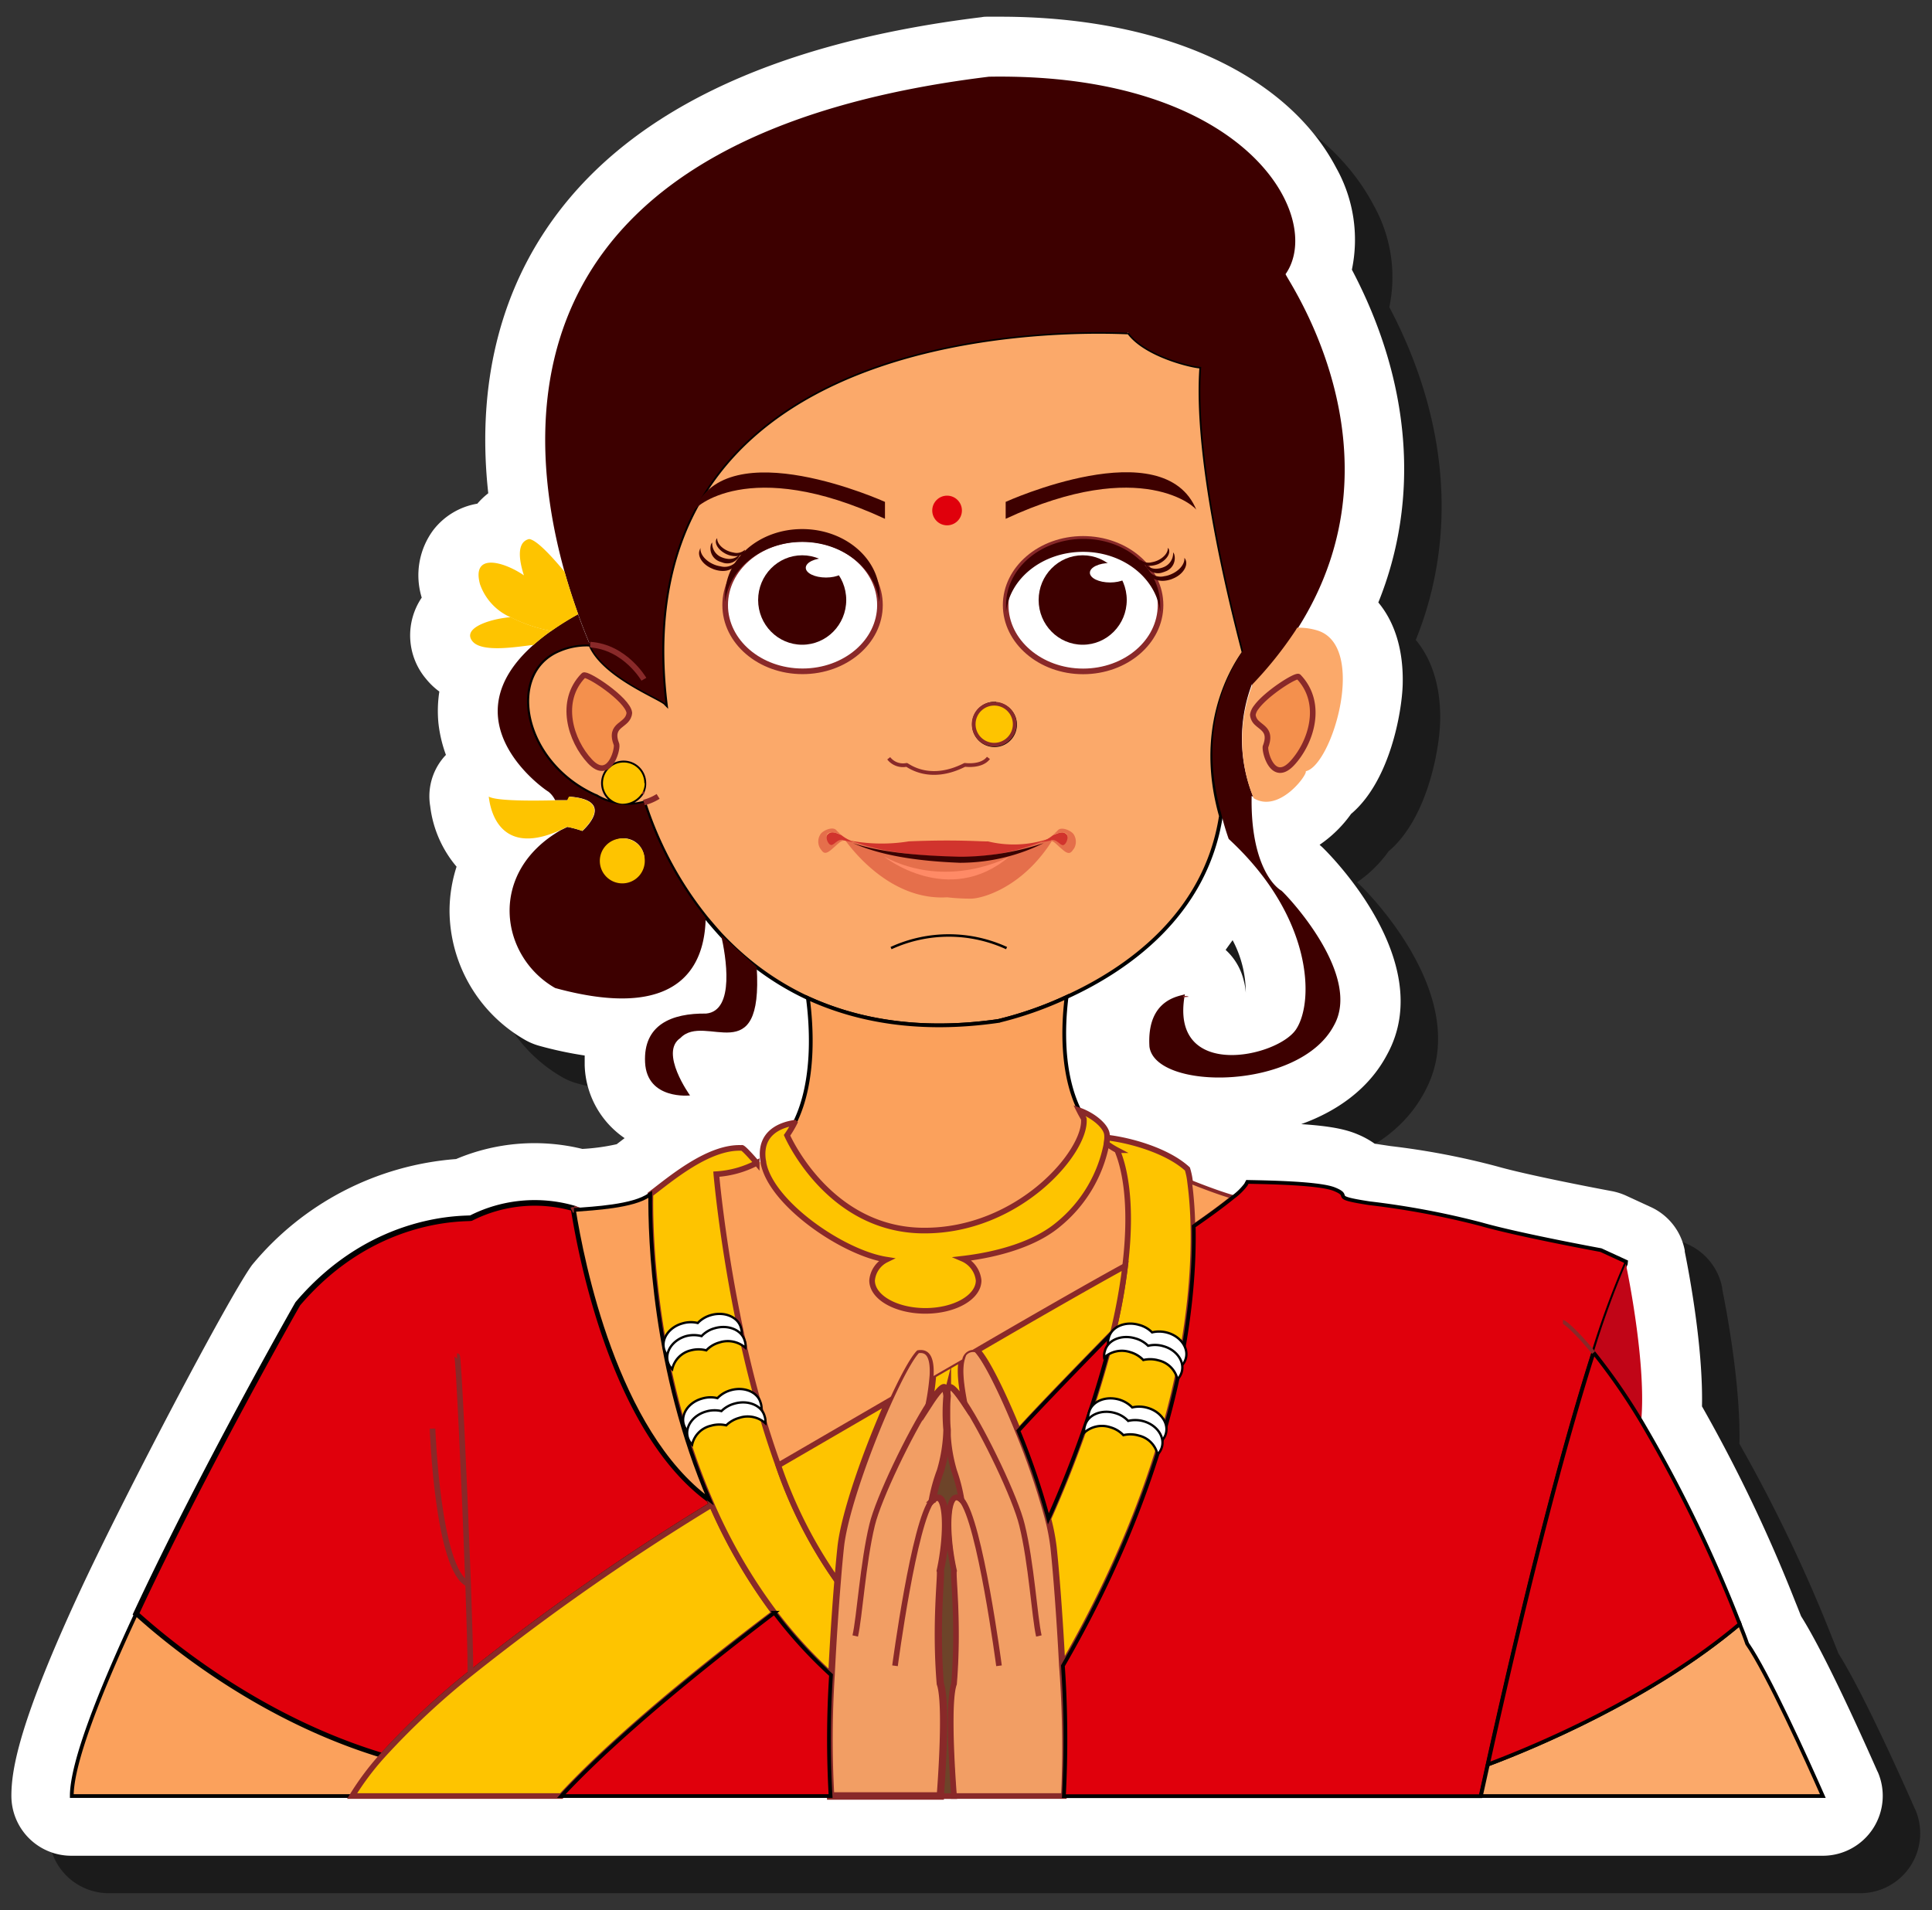 <svg id="Layer_1" data-name="Layer 1" xmlns="http://www.w3.org/2000/svg" width="257.87" height="255" viewBox="0 0 257.87 255">
  <rect x="0" y="0" width="257.87" height="255" fill="#333333" stroke="none"/>
  <defs>
    <style>
      .cls-1 {
        fill: #050505;
        opacity: 0.5;
      }

      .cls-2, .cls-29, .cls-7 {
        fill: #fff;
      }

      .cls-11, .cls-3 {
        fill: #fba96a;
      }

      .cls-17, .cls-18, .cls-20, .cls-24, .cls-29, .cls-3 {
        stroke: #000;
      }

      .cls-12, .cls-13, .cls-14, .cls-15, .cls-17, .cls-18, .cls-19, .cls-20, .cls-22, .cls-24, .cls-29, .cls-3, .cls-4, .cls-5, .cls-7, .cls-8 {
        stroke-miterlimit: 10;
      }

      .cls-13, .cls-14, .cls-17, .cls-19, .cls-20, .cls-3 {
        stroke-width: 0.5px;
      }

      .cls-4, .cls-5 {
        fill: #f29e64;
      }

      .cls-12, .cls-13, .cls-14, .cls-15, .cls-19, .cls-22, .cls-4, .cls-5, .cls-7, .cls-8 {
        stroke: #892929;
      }

      .cls-12, .cls-15, .cls-18, .cls-22, .cls-4, .cls-7, .cls-8 {
        stroke-width: 0.75px;
      }

      .cls-6 {
        fill: #3d0000;
      }

      .cls-10, .cls-13, .cls-24, .cls-8 {
        fill: none;
      }

      .cls-14, .cls-15, .cls-9 {
        fill: #fec400;
      }

      .cls-12 {
        fill: #f4904d;
      }

      .cls-16, .cls-17, .cls-19 {
        fill: #fba15c;
      }

      .cls-18, .cls-20, .cls-23 {
        fill: #e0000c;
      }

      .cls-21 {
        fill: #c10517;
      }

      .cls-22 {
        fill: #6d4429;
      }

      .cls-24 {
        stroke-width: 0.33px;
      }

      .cls-25 {
        fill: #d1342d;
      }

      .cls-26 {
        fill: #e56f4b;
      }

      .cls-27 {
        fill: #3b0202;
      }

      .cls-28 {
        fill: #ff8a66;
      }

      .cls-29 {
        stroke-width: 0.31px;
      }
    </style>
  </defs>
  <g>
    <path class="cls-1" d="M255.61,241.53c-3.16-7.15-7.41-16.32-10.22-20.78-.26-.66-.51-1.3-.77-1.93a203.76,203.76,0,0,0-12.45-26.07c.16-7.79-1.67-17.55-2.3-20.66l0-.16a8,8,0,0,0-4.53-5.79L222,164.6a8.45,8.45,0,0,0-1.89-.59c-2.94-.55-11.4-2.19-15.26-3.29A100.43,100.43,0,0,0,190.6,158l-2.12-.32a11.58,11.58,0,0,0-2.23-1.23c-1.67-.72-3.81-1.13-7.57-1.38,4.7-1.69,9-4.64,11.45-9.27,7-12.7-8.48-27.55-8.64-27.7l-.36-.32a16.66,16.66,0,0,0,4.2-4.12c5.22-4.41,6.78-13.64,6.89-17.23.13-4.51-1-8.3-3.25-11C194.55,71.62,193.35,56,185.44,41a19.6,19.6,0,0,0-2.09-13.59C176.72,14.79,160,7.23,138.52,7.23h-1.65c-.28,0-.56,0-.83.06-28.36,3.46-47.95,13-58.23,28.45-6.53,9.8-9.11,21.77-7.64,35.11a10.1,10.1,0,0,0-1.46,1.39,9.39,9.39,0,0,0-5.89,3.54,10.14,10.14,0,0,0-1.53,9,9,9,0,0,0,.61,10.89,9.38,9.38,0,0,0,1.74,1.65,17,17,0,0,0-.12,4.23,18.11,18.11,0,0,0,1,4.23,6.1,6.1,0,0,0-.41.46,8,8,0,0,0-1.69,6.38,15.29,15.29,0,0,0,3.52,8.08A19.37,19.37,0,0,0,65,126.6a20,20,0,0,0,10.11,17.24,8.32,8.32,0,0,0,1.85.77,51.34,51.34,0,0,0,6.08,1.3c0,.43,0,.87,0,1.33a12.21,12.21,0,0,0,5.33,9.7l-1.06.81a27.56,27.56,0,0,1-4.58.63,26.88,26.88,0,0,0-16.85,1.35,39.13,39.13,0,0,0-27.25,14.16l0,0c-3.18,4.39-16.93,30.61-22.79,43.17-8.26,17.75-9.32,24.12-9.32,27.68a8,8,0,0,0,8,8H248.3a8,8,0,0,0,7.31-11.24Zm-86.08-111a15,15,0,0,1,1.75,7h0a8.38,8.38,0,0,0-.3-1.72,8,8,0,0,0-2.39-4C168.91,131.35,169.22,130.93,169.53,130.5Z"/>
    <path class="cls-2" d="M250.61,236.53c-3.16-7.15-7.41-16.32-10.22-20.78-.26-.66-.51-1.3-.77-1.93a203.76,203.76,0,0,0-12.45-26.07c.16-7.79-1.67-17.55-2.3-20.66l0-.16a8,8,0,0,0-4.53-5.79L217,159.6a8.45,8.45,0,0,0-1.89-.59c-2.94-.55-11.4-2.19-15.26-3.29A100.43,100.43,0,0,0,185.6,153l-2.12-.32a11.58,11.58,0,0,0-2.23-1.23c-1.67-.72-3.81-1.13-7.57-1.38,4.7-1.69,9-4.64,11.45-9.27,7-12.7-8.48-27.55-8.64-27.7l-.36-.32a16.66,16.66,0,0,0,4.2-4.12c5.22-4.41,6.78-13.64,6.89-17.23.13-4.51-1-8.3-3.25-11C189.55,66.62,188.35,51,180.44,36a19.6,19.6,0,0,0-2.09-13.59C171.72,9.79,155,2.23,133.52,2.23h-1.65c-.28,0-.56,0-.83.06-28.36,3.46-47.95,13-58.23,28.45-6.53,9.8-9.11,21.77-7.64,35.11a10.1,10.1,0,0,0-1.46,1.39,9.39,9.39,0,0,0-5.89,3.54,10.14,10.14,0,0,0-1.53,9,9,9,0,0,0,.61,10.89,9.38,9.38,0,0,0,1.74,1.65,17,17,0,0,0-.12,4.23,18.11,18.11,0,0,0,1,4.23,6.1,6.1,0,0,0-.41.46,8,8,0,0,0-1.69,6.38,15.29,15.29,0,0,0,3.52,8.08A19.37,19.37,0,0,0,60,121.6a20,20,0,0,0,10.11,17.24,8.32,8.32,0,0,0,1.85.77,51.34,51.34,0,0,0,6.08,1.3c0,.43,0,.87,0,1.33a12.21,12.21,0,0,0,5.33,9.7l-1.06.81a27.56,27.56,0,0,1-4.58.63,26.88,26.88,0,0,0-16.85,1.35,39.13,39.13,0,0,0-27.25,14.16l0,0c-3.18,4.39-16.93,30.61-22.79,43.17-8.26,17.75-9.32,24.12-9.32,27.68a8,8,0,0,0,8,8H243.3a8,8,0,0,0,7.31-11.24Zm-86.08-111a15,15,0,0,1,1.75,7h0a8.38,8.38,0,0,0-.3-1.72,8,8,0,0,0-2.39-4C163.91,126.35,164.22,125.93,164.53,125.5Z"/>
    <g>
      <path class="cls-3" d="M166,87.12c-2.17-8.31-6.53-26.51-5.65-38.21,0,.25-7.24-1.17-9.69-4.53.13.13-68.27-5-61.81,49.56a.19.19,0,0,0-.06-.07c-.89-.81-8.28-3.67-10-7.81a9.27,9.27,0,0,0-4.13.73c-7.31,3-5,15.19,5,19.53a8.19,8.19,0,0,0,6.33.82,48,48,0,0,0,8.25,15.36c.64.77,1.31,1.55,2,2.31h0a40.37,40.37,0,0,0,4.75,4.3,37.3,37.3,0,0,0,6.84,4.13c6.54,3,14.86,4.57,25.41,3.06a48.7,48.7,0,0,0,9.12-3.2c8-3.65,18.55-10.91,20.6-24.17C159.74,97.58,164.08,89.81,166,87.12ZM85.6,106A3.08,3.08,0,0,1,83,107.3a2.76,2.76,0,1,1,3-2.75A2.5,2.5,0,0,1,85.6,106Zm47.1-12A2.74,2.74,0,1,1,130,96.68,2.73,2.73,0,0,1,132.7,93.94ZM96.79,80.78c0-4.88,4.62-8.84,10.33-8.84s10.33,4,10.33,8.84-4.62,8.85-10.33,8.85S96.79,85.67,96.79,80.78Zm47.77,8.85c-5.71,0-10.33-4-10.33-8.85s4.62-8.84,10.33-8.84,10.34,4,10.34,8.84S150.27,89.63,144.56,89.63Z"/>
      <path class="cls-4" d="M142,239.77H127.27s-1-12.27,0-15c.67-8.16-.19-14.61,0-15.08-1.14-5.22-1-11.3,1-9.48,0,0,0,0,0,0a22.35,22.35,0,0,0-1.07-3.84,20.83,20.83,0,0,1-.86-5.47v0a29.36,29.36,0,0,0,0-4.51h0a5.69,5.69,0,0,1,.16-1c.19-.71,1,.18,2.16,1.91-.29-1.65-.8-4.32-.32-5.9a1.56,1.56,0,0,1,2-1.21.08.08,0,0,1,0,0c1.2,1.19,3.42,5.67,5.5,10.79a96.67,96.67,0,0,1,4,11.75,28,28,0,0,1,.73,3.78c.34,3.1.83,9.36,1.16,15.82A142.56,142.56,0,0,1,142,239.77Z"/>
      <path class="cls-5" d="M126.41,186.38a26,26,0,0,0,0,4.51v0a21.14,21.14,0,0,1-.87,5.47,22.35,22.35,0,0,0-1.07,3.84l0,0c2-1.82,2.19,4.26,1.05,9.48.19.47-.67,6.92,0,15.08,1,2.75,0,15,0,15H110.86a134,134,0,0,1,.06-16.16c.22-4.53.53-9.06.82-12.57.14-1.82.29-3.37.41-4.5.48-4.54,3.58-13.21,6.38-19.43,1.55-3.42,3-6.1,3.87-6.93,1.91-.35,2.28,1.41,2.18,3.42a31.47,31.47,0,0,1-.5,3.69c1.12-1.73,2-2.62,2.15-1.91a6.58,6.58,0,0,1,.18,1Z"/>
      <path class="cls-6" d="M173.14,84l-.24.39a50.81,50.81,0,0,1-5.73,7.17c0-.06-.48-1.71-1.19-4.4-2.17-8.31-6.53-26.51-5.65-38.21,0,.25-7.24-1.17-9.69-4.53.13.13-68.27-5-61.81,49.56a.19.19,0,0,0-.06-.07c-.89-.81-8.28-3.67-10-7.81-.52-1.23-1.06-2.59-1.59-4.07-.62-1.74-1.25-3.64-1.82-5.67h0C69.24,54.47,69.05,17.93,132,10.24,166.34,9.66,176.87,29,171.6,36.58,171.08,36.4,188.49,60,173.14,84Z"/>
      <ellipse class="cls-7" cx="107.12" cy="80.78" rx="10.33" ry="8.84"/>
      <ellipse class="cls-6" cx="107.07" cy="80.1" rx="5.88" ry="5.97"/>
      <path class="cls-7" d="M154.9,80.78c0,4.89-4.63,8.85-10.34,8.85s-10.33-4-10.33-8.85,4.62-8.84,10.33-8.84S154.9,75.9,154.9,80.78Z"/>
      <ellipse class="cls-6" cx="144.51" cy="80.1" rx="5.88" ry="5.97"/>
      <path class="cls-8" d="M87.84,106.32a6.85,6.85,0,0,1-1.9.82"/>
      <path class="cls-8" d="M85.94,90.68s-2.49-4.31-7.17-4.62"/>
      <path class="cls-8" d="M85.6,106c0-.18-.07-.28-.07-.28"/>
      <path class="cls-6" d="M85.94,107.14a8.19,8.19,0,0,1-6.33-.82c-10-4.34-12.28-16.54-5-19.53a9.27,9.27,0,0,1,4.13-.73c-.52-1.23-1.06-2.59-1.59-4.07a37.54,37.54,0,0,0-3.59,2.24h0a25.58,25.58,0,0,0-2.36,1.86h0c-11.35,10.07,1,19,2,19.6a3.25,3.25,0,0,1,.9,1.14c1,0,1.62,0,1.67,0l.24-.48c6.41.48,1.72,4.58,1.72,4.58a14.19,14.19,0,0,0-2-.54l-.86.42c-9.87,5.68-8.13,16.89-.77,21.09,18.27,5,20-4.75,20.09-9.39A48,48,0,0,1,85.94,107.14ZM83,117.43a2.76,2.76,0,1,1,3-2.75A2.9,2.9,0,0,1,83,117.43Z"/>
      <path class="cls-9" d="M73.58,84.23a25.58,25.58,0,0,0-2.36,1.86h0c-2.07.23-6.86,1.09-8.15-.47-1.45-1.77,2.31-3,5.09-3.23A20.33,20.33,0,0,0,73.58,84.23Z"/>
      <path class="cls-10" d="M69,82.35a7.47,7.47,0,0,0-.8.05"/>
      <path class="cls-10" d="M71.22,86.09a2.94,2.94,0,0,1,.92,0"/>
      <path class="cls-10" d="M71.3,78a7.25,7.25,0,0,0-1.37-1.18h0"/>
      <path class="cls-10" d="M74.83,84.44c-.12,0-.58-.08-1.24-.21"/>
      <path class="cls-10" d="M76.68,77.89c-.41-.49-.85-1-1.32-1.57"/>
      <path class="cls-9" d="M77.18,82a37.54,37.54,0,0,0-3.59,2.24h0a20.33,20.33,0,0,1-5.43-1.83A7.54,7.54,0,0,1,64.07,78c-1.17-4.3,3.23-3,5.86-1.19-.52-1.6-1.16-4.42.7-4.85,1,.12,3,2.3,4.73,4.37h0C75.93,78.35,76.56,80.25,77.18,82Z"/>
      <path class="cls-10" d="M70.34,77.89s-.19-.45-.41-1.09h0"/>
      <path class="cls-9" d="M77.69,110.92a14.19,14.19,0,0,0-2-.54l-.86.42c-9.15,4.16-9.54-4.46-9.6-4.46,1,.62,6.11.56,8.79.5,1,0,1.62,0,1.67,0l.24-.48C82.38,106.82,77.69,110.92,77.69,110.92Z"/>
      <path class="cls-6" d="M101,129.11c.86,14.08-6.86,6-10.18,9.46-2.87,1.92,1.28,7.67,1.28,7.67s-5.75.64-6-4.41,3.58-6.58,8.14-6.52c3.91-.36,2.64-7.73,2-10.5Z"/>
      <path class="cls-6" d="M171.06,118.92c-1.52-.91-4.16-4.44-4-12.67l.23.15a20.59,20.59,0,0,1-.12-15.25l0,0c0-.06-.47-1.71-1.18-4.4-1.9,2.7-6.25,10.47-3,21.81A32.82,32.82,0,0,0,164,112c11.16,10.28,11.47,21.62,9,25.4s-17,6.93-14.85-4.67c-.47.26-5.13.46-4.73,7,.79,5.89,20,5.89,24.61-2.81C181.78,130.35,172.29,120.06,171.06,118.92Z"/>
      <path class="cls-11" d="M175.68,84.12a8.38,8.38,0,0,0-2.54-.32l-.24.39a50.82,50.82,0,0,1-5.69,7.12,20.48,20.48,0,0,0,.12,15.25h0c3.42,2.06,7.25-3.22,6.95-3.6C177.82,102.21,182.64,86,175.68,84.12Z"/>
      <path class="cls-12" d="M172.47,101.89c-2.55,2.73-3.69-1.43-3.56-2.21.79-2.06-.36-2.43-1.12-3.15a1.66,1.66,0,0,1-.57-1.11,2.17,2.17,0,0,1,.46-1c1.36-1.87,5.35-4.39,5.65-4.07C176.71,93.89,175,99.16,172.47,101.89Z"/>
      <path class="cls-8" d="M158.28,133s0,0,0,.07A.2.2,0,0,1,158.28,133Z"/>
      <path class="cls-13" d="M118.62,101.23a2.41,2.41,0,0,0,2.39.88c.13,0,3,2.43,7.76,0,.12,0,2.23.3,3.16-.93"/>
      <circle class="cls-14" cx="132.7" cy="96.68" r="2.74"/>
      <path class="cls-9" d="M86.05,104.55A2.5,2.5,0,0,1,85.6,106,3.08,3.08,0,0,1,83,107.3a2.76,2.76,0,1,1,3-2.75Z"/>
      <path class="cls-9" d="M86.05,114.68a3,3,0,1,1-3-2.75A2.9,2.9,0,0,1,86.05,114.68Z"/>
      <path class="cls-15" d="M128.73,187.29c-1.12-1.73-2-2.62-2.16-1.91a5.69,5.69,0,0,0-.16,1,6.58,6.58,0,0,0-.18-1c-.19-.71-1,.18-2.15,1.91a31.47,31.47,0,0,0,.5-3.69l3.83-2.21C127.93,183,128.44,185.64,128.73,187.29Z"/>
      <path class="cls-16" d="M150.18,169c-4,2.24-11.68,6.62-19.74,11.27a.08.08,0,0,0,0,0,1.56,1.56,0,0,0-2,1.21l-3.83,2.21c.1-2-.27-3.77-2.18-3.42-.87.83-2.32,3.51-3.87,6.93l-14.64,8.51h0c-6.49-17.84-8.27-38.88-8.27-38.88a13.45,13.45,0,0,0,5.39-1.5,9.29,9.29,0,0,0,.82-.48c0,.17,0,.35.08.53,1.07,5.41,10.61,12,16.4,12.87a3.42,3.42,0,0,0-1.91,2.78c0,2.24,3.18,4.06,7.11,4.06s7.11-1.82,7.11-4.06a3.54,3.54,0,0,0-2.13-2.9c4.73-.59,9.64-2,12.73-4.55a18.41,18.41,0,0,0,6.48-10.83,10.53,10.53,0,0,0,1.41.89h0C149.91,155.4,151.25,160.06,150.18,169Z"/>
      <path class="cls-17" d="M123.25,164.28c-12.57-.09-18-12.39-18.18-12.72h0a13.27,13.27,0,0,0,1-1.67c2.77-5.57,2.24-13.06,1.76-16.65,6.54,3,14.86,4.57,25.41,3.06a48.7,48.7,0,0,0,9.12-3.2c-.45,3.58-.77,10.11,1.72,15.13.19.38.4.76.62,1.13C145.08,153.72,136,164.38,123.25,164.28Z"/>
      <path class="cls-15" d="M147.77,151.87a5,5,0,0,1-.07.79,18.41,18.41,0,0,1-6.48,10.83c-3.09,2.58-8,4-12.73,4.55a3.54,3.54,0,0,1,2.13,2.9c0,2.24-3.19,4.06-7.11,4.06s-7.11-1.82-7.11-4.06a3.42,3.42,0,0,1,1.91-2.78c-5.79-.91-15.33-7.46-16.4-12.87,0-.18-.06-.36-.08-.53-.44-3.62,2.47-4.6,4.22-4.87a13.27,13.27,0,0,1-1,1.67h0c.15.33,5.61,12.63,18.18,12.72,12.72.1,21.83-10.56,21.43-14.92-.22-.37-.43-.75-.62-1.13,1.9.67,3.6,2.11,3.71,3.22A2.91,2.91,0,0,1,147.77,151.87Z"/>
      <path class="cls-18" d="M95,200.88A311.44,311.44,0,0,0,62.79,223.4a101.61,101.61,0,0,0-11.75,11c-15.91-4.79-28-14.56-32.88-18.95,8.9-19.1,21.54-41.34,21.59-41.4,10.36-12.18,22.88-11.27,23.13-11.44a18.82,18.82,0,0,1,13.7-1.29s0,.1,0,.16c1.1,6.9,5.57,29.6,18.09,38.73C94.78,200.44,94.88,200.66,95,200.88Z"/>
      <path class="cls-17" d="M51,234.42a36.72,36.72,0,0,0-4,5.35H9.58c0-4.45,3.74-13.91,8.58-24.3C23,219.86,35.13,229.63,51,234.42Z"/>
      <path class="cls-8" d="M76.58,161.34l.4.12.32.1"/>
      <path class="cls-15" d="M103.35,215.3c-5,3.79-19.47,14.8-28.43,24.47H47a36.72,36.72,0,0,1,4-5.35,101.61,101.61,0,0,1,11.75-11A311.44,311.44,0,0,1,95,200.88,72,72,0,0,0,103.35,215.3Z"/>
      <path class="cls-8" d="M62.79,223.4c0-2.68-.14-7-.31-12C62,198.26,61.2,181,61,181"/>
      <path class="cls-8" d="M62.48,211.45c-4.07-1.8-4.75-20.73-4.75-20.73"/>
      <path class="cls-15" d="M111.74,211c-.29,3.51-.6,8-.82,12.57a60.81,60.81,0,0,1-7.57-8.31A72,72,0,0,1,95,200.88c-.09-.22-.19-.44-.28-.65-7.44-17.31-8-35-7.9-40.81,2.55-1.91,7.72-6.39,12.18-6.17.06-.19,1.37,1.24,2,2a13.45,13.45,0,0,1-5.39,1.5s1.78,21,8.27,38.88h0A60.81,60.81,0,0,0,111.74,211Z"/>
      <path class="cls-17" d="M94.69,200.23c-12.52-9.13-17-31.83-18.09-38.73l.38,0c2-.17,7.61-.42,9.72-2l.09-.06C86.73,165.26,87.25,182.92,94.69,200.23Z"/>
      <path class="cls-8" d="M76.61,161.5a.69.69,0,0,0-.3.07"/>
      <path class="cls-15" d="M141.82,222.36c-.33-6.46-.82-12.72-1.16-15.82a28,28,0,0,0-.73-3.78,150.71,150.71,0,0,0,8.63-24.93,75.73,75.73,0,0,0,1.62-8.88c1.07-8.89-.27-13.55-1.07-15.4h0a10.53,10.53,0,0,1-1.41-.89,5,5,0,0,0,.07-.79c3,.34,8,1.7,10.72,4.19a9.17,9.17,0,0,1,.35,1.69,52.2,52.2,0,0,1,.44,5.93C159.51,174.4,157.29,195.61,141.82,222.36Z"/>
      <path class="cls-19" d="M164.55,159.79c-1.35,1.11-3.32,2.55-5.27,3.89a52.2,52.2,0,0,0-.44-5.93C160.19,158.29,162.69,159.26,164.55,159.79Z"/>
      <path class="cls-10" d="M166.25,160.16a10.9,10.9,0,0,1-1.7-.37"/>
      <path class="cls-10" d="M158.84,157.75l-1-.39"/>
      <path class="cls-20" d="M217,168.73a114.16,114.16,0,0,0-4.34,11.85c-3.19,10-7.9,26.89-14.11,55-.31,1.38-.61,2.78-.93,4.21H142a142.56,142.56,0,0,0-.13-17.41c15.47-26.75,17.69-48,17.46-58.68,1.95-1.34,3.92-2.78,5.27-3.89a8.1,8.1,0,0,0,1.7-1.67l.19-.36c3.06.06,9.76.18,11.67,1,2.43,1-.91,1,4.61,1.85a109.35,109.35,0,0,1,14.91,2.8c5.06,1.45,16,3.46,16,3.46l3.35,1.54Z"/>
      <path class="cls-21" d="M219.05,189.74a82.33,82.33,0,0,0-6.35-9.16A114.16,114.16,0,0,1,217,168.73C217.46,170.81,219.75,182.6,219.05,189.74Z"/>
      <path class="cls-13" d="M219.05,189.75c0,.29-.06.59-.11.87"/>
      <path class="cls-3" d="M243.3,239.77H197.66c.32-1.43.62-2.83.93-4.21,6-2.25,21.78-8.77,33.61-18.76.34.86.7,1.74,1,2.63C235.89,223.28,241.2,235,243.3,239.77Z"/>
      <path class="cls-20" d="M232.2,216.8c-11.83,10-27.62,16.51-33.61,18.76,6.21-28.09,10.92-45,14.11-55a82.33,82.33,0,0,1,6.35,9.16h0A185.46,185.46,0,0,1,232.2,216.8Z"/>
      <path class="cls-13" d="M208.61,176.45c.16,0,1.65,1.13,4.09,4.13"/>
      <path class="cls-10" d="M155.57,39.15c-.92-.46-63.24-26.52-76.23,43.2"/>
      <path class="cls-10" d="M155.57,35.44c-.3,0-35.77-30.6-67,7.22"/>
      <path class="cls-10" d="M165,35.1c-.5-.17-5.63-27.32-33.09-22.86"/>
      <path class="cls-10" d="M167.61,35.1s.69-15.88-11.33-20"/>
      <path class="cls-10" d="M163.22,46s6.64,17.43,4.39,35.28"/>
      <path class="cls-10" d="M169.11,46a47.3,47.3,0,0,1,2.8,29.07"/>
      <path class="cls-10" d="M174.36,46a45.84,45.84,0,0,1,0,24.71"/>
      <path class="cls-8" d="M119.46,222.38s2.55-19.29,5-22.16"/>
      <path class="cls-8" d="M124.08,187.29h0c-2.65,4.06-6.84,12.77-7.68,16.3-1.21,5-1.68,12.34-2.25,14.81"/>
      <line class="cls-8" x1="124.08" y1="187.29" x2="124.08" y2="187.29"/>
      <path class="cls-15" d="M118.53,187.11c-2.8,6.22-5.9,14.89-6.38,19.43-.12,1.13-.27,2.68-.41,4.5a60.81,60.81,0,0,1-7.85-15.42Z"/>
      <path class="cls-8" d="M128.34,200.22c2.46,2.87,5,22.16,5,22.16"/>
      <path class="cls-8" d="M138.66,218.4c-.57-2.47-1-9.78-2.25-14.81-.84-3.53-5-12.24-7.68-16.3h0"/>
      <line class="cls-8" x1="128.73" y1="187.29" x2="128.73" y2="187.29"/>
      <path class="cls-15" d="M150.18,169a75.73,75.73,0,0,1-1.62,8.88c-3.74,3.82-10.05,10.31-12.62,13.18-2.08-5.12-4.3-9.6-5.5-10.79C138.5,175.57,146.16,171.19,150.18,169Z"/>
      <path class="cls-20" d="M148.56,177.83a150.71,150.71,0,0,1-8.63,24.93,96.67,96.67,0,0,0-4-11.75C138.51,188.14,144.82,181.65,148.56,177.83Z"/>
      <path class="cls-20" d="M110.86,239.77H74.92c9-9.67,23.47-20.68,28.43-24.47a60.81,60.81,0,0,0,7.57,8.31A134,134,0,0,0,110.86,239.77Z"/>
      <path class="cls-22" d="M128.34,200.22s0,0,0,0c-2-1.82-2.18,4.26-1,9.48-.19.47.67,6.92,0,15.08-1,2.75,0,15,0,15h-1.73s1-12.27,0-15c-.67-8.16.19-14.61,0-15.08,1.14-5.22.95-11.3-1.05-9.48l0,0a22.35,22.35,0,0,1,1.07-3.84,21.14,21.14,0,0,0,.87-5.47,20.83,20.83,0,0,0,.86,5.47A22.35,22.35,0,0,1,128.34,200.22Z"/>
      <path class="cls-12" d="M78.73,101.63c2.55,2.73,3.7-1.43,3.57-2.21C81.19,96.55,83.85,97,84,95.16c-.19-1.79-5.74-5.42-6.11-5C74.49,93.63,76.18,98.9,78.73,101.63Z"/>
      <path class="cls-6" d="M134.23,69.26V67s21.13-9.6,25.47,1.11C159.79,67.87,152.5,60.77,134.23,69.26Z"/>
      <path class="cls-6" d="M118.12,69.26V67S97,57.44,92.64,68.15C92.55,67.87,99.84,60.77,118.12,69.26Z"/>
      <circle class="cls-23" cx="126.41" cy="68.15" r="1.98"/>
      <g>
        <path class="cls-6" d="M154.85,80.78a8.69,8.69,0,0,1,0,.89c-.52-4.47-4.92-8-10.28-8s-9.77,3.49-10.29,8a8.69,8.69,0,0,1,0-.89c0-4.88,4.63-8.84,10.34-8.84S154.85,75.9,154.85,80.78Z"/>
        <path class="cls-6" d="M156.73,74a1.88,1.88,0,0,1-1.25,2.31,1.14,1.14,0,0,1-.26.09,1.81,1.81,0,0,1-2.26-.83,1.71,1.71,0,0,1-.09-.3,1.8,1.8,0,0,0,1.66.64,2.54,2.54,0,0,0,.71-.17,2,2,0,0,0,1.34-2A1.17,1.17,0,0,1,156.73,74Z"/>
        <path class="cls-6" d="M156,73.3c.27.64-.36,1.52-1.4,2a2.67,2.67,0,0,1-.26.09c-1,.31-1.87.12-2.11-.47a.94.94,0,0,1-.06-.24,1.66,1.66,0,0,0,1.55.38,3.22,3.22,0,0,0,.7-.2c.92-.39,1.51-1.11,1.45-1.72A.57.57,0,0,1,156,73.3Z"/>
        <path class="cls-6" d="M158.25,74.74c.35.84-.42,2-1.72,2.51a2.08,2.08,0,0,1-.32.12c-1.2.38-2.35.11-2.67-.67a1,1,0,0,1-.08-.3,2.08,2.08,0,0,0,1.95.52,3.24,3.24,0,0,0,.88-.25c1.15-.48,1.88-1.41,1.79-2.2A1,1,0,0,1,158.25,74.74Z"/>
      </g>
      <g>
        <path class="cls-6" d="M96.79,79.47a6.49,6.49,0,0,0,0,.88c.51-4.47,4.92-8,10.28-8s9.77,3.49,10.28,8a6.51,6.51,0,0,0,.06-.88c0-4.89-4.63-8.84-10.34-8.84S96.79,74.58,96.79,79.47Z"/>
        <path class="cls-6" d="M94.91,72.64A1.88,1.88,0,0,0,96.15,75l.27.09a1.82,1.82,0,0,0,2.26-.84,1.11,1.11,0,0,0,.08-.3,1.79,1.79,0,0,1-1.66.65,2.74,2.74,0,0,1-.71-.18,2,2,0,0,1-1.33-2A1.17,1.17,0,0,0,94.91,72.64Z"/>
        <path class="cls-6" d="M95.61,72c-.27.64.35,1.52,1.4,2l.26.1c1,.31,1.86.11,2.11-.48a.59.59,0,0,0,.05-.23,1.64,1.64,0,0,1-1.54.37,3.07,3.07,0,0,1-.7-.2c-.92-.38-1.52-1.11-1.46-1.72A1.13,1.13,0,0,0,95.61,72Z"/>
        <path class="cls-6" d="M93.39,73.42c-.35.85.42,2,1.72,2.51a1.75,1.75,0,0,0,.32.12c1.19.38,2.34.11,2.67-.67a.73.73,0,0,0,.07-.3,2.07,2.07,0,0,1-2,.52,3.53,3.53,0,0,1-.87-.24c-1.16-.48-1.89-1.41-1.8-2.2A1,1,0,0,0,93.39,73.42Z"/>
      </g>
      <ellipse class="cls-2" cx="148.17" cy="76.46" rx="2.7" ry="1.3"/>
      <ellipse class="cls-2" cx="110.25" cy="75.8" rx="2.7" ry="1.3"/>
      <path class="cls-24" d="M118.93,126.57a18.48,18.48,0,0,1,15.42,0"/>
      <g>
        <path class="cls-25" d="M140.61,111.71l-.12.11c-.24.13-.73.36-1.44.65a31.48,31.48,0,0,1-10.69,2.15h-.61c-6-.17-10.61-.77-14.16-2.13-.36-.14-.71-.29-1-.44h0l.38.08s0,0,0,0l.73.13a22.61,22.61,0,0,0,7.61.06c6.58-.28,10,.06,10.54,0a14.56,14.56,0,0,0,7.91-.28l.47-.18Z"/>
        <path class="cls-26" d="M140.73,111.71c-.3.52-.61,1-.93,1.46,0,0,0,0,0,0l0,0h0c-.2.28-.4.54-.6.8-3.69,4.72-8.16,6-9.64,6a28.39,28.39,0,0,1-3.14-.18c-7.46.45-12.61-6.2-13.77-7.84l0-.08.14,0h0c3.67,1.67,8.58,2.38,15.2,2.57a30,30,0,0,0,12.74-2.79h0Z"/>
        <g>
          <path class="cls-25" d="M113.85,112.42c-.59-.09-1-.18-1.12-.21h0l-.14,0h0c-.77-.2-1.23.72-1.64.66s-1-1-.44-1.51,1.18-.1,1.77.11A7.82,7.82,0,0,0,113.85,112.42Z"/>
          <path class="cls-26" d="M112.61,112.23c-.44,0-.78.47-1.69,1.23s-1.11.26-1.47-.23a1.78,1.78,0,0,1,0-1.76c.24-.56,1.69-1.21,2.18-.64a5.79,5.79,0,0,0,.61.57c-.59-.21-1.4-.46-1.77-.11s0,1.44.44,1.51.87-.86,1.64-.66h0Z"/>
        </g>
        <g>
          <path class="cls-25" d="M139,112.44c.59-.09,1-.18,1.13-.21h0l.14,0h0c.77-.2,1.22.72,1.64.66s.94-1,.43-1.51-1.17-.1-1.77.1A7.25,7.25,0,0,1,139,112.44Z"/>
          <path class="cls-26" d="M140.2,112.25c.45,0,.78.47,1.69,1.23s1.11.26,1.48-.23a1.81,1.81,0,0,0,0-1.76c-.25-.56-1.69-1.21-2.19-.64a4.88,4.88,0,0,1-.61.56c.6-.2,1.4-.45,1.77-.1s0,1.44-.43,1.51-.87-.86-1.64-.66h0Z"/>
        </g>
        <path class="cls-27" d="M139.31,112.55a25.1,25.1,0,0,1-11.2,2.63c-5.91-.23-10.56-1-14.26-2.62,3.54,1.15,8.14,1.66,14.16,1.81h.61A36.06,36.06,0,0,0,139.31,112.55Z"/>
        <path class="cls-28" d="M118,114.36s8.59,6.85,16.71,0C134.79,114.32,126.67,118.91,118,114.36Z"/>
      </g>
      <g>
        <g>
          <path class="cls-29" d="M99,178.19a3.54,3.54,0,0,0-3.48-.72,4,4,0,0,0-1.75,1.05,4,4,0,0,0-2.06.06,3.32,3.32,0,0,0-2.49,2.52,2.24,2.24,0,0,1-.56-.92c-.45-1.41.63-3,2.41-3.5a3.92,3.92,0,0,1,2.06-.06,3.9,3.9,0,0,1,1.75-1.05c1.78-.52,3.59.22,4,1.63A2.38,2.38,0,0,1,99,178.19Z"/>
          <path class="cls-29" d="M99.5,179.93a3.56,3.56,0,0,0-3.48-.71,3.81,3.81,0,0,0-1.75,1.05,4,4,0,0,0-2.06,0,3.35,3.35,0,0,0-2.49,2.52,2.15,2.15,0,0,1-.56-.91c-.45-1.42.63-3,2.41-3.51a4.06,4.06,0,0,1,2.07,0,3.71,3.71,0,0,1,1.75-1.05c1.78-.52,3.59.21,4,1.63A2.05,2.05,0,0,1,99.5,179.93Z"/>
        </g>
        <g>
          <path class="cls-29" d="M101.62,188.22a3.52,3.52,0,0,0-3.47-.72,3.79,3.79,0,0,0-1.75,1.05,4,4,0,0,0-2.07.06,3.33,3.33,0,0,0-2.49,2.52,2.36,2.36,0,0,1-.56-.92c-.45-1.42.63-3,2.42-3.5a3.92,3.92,0,0,1,2.06-.06,3.9,3.9,0,0,1,1.75-1.05c1.78-.52,3.59.21,4,1.63A2.09,2.09,0,0,1,101.62,188.22Z"/>
          <path class="cls-29" d="M102.16,190a3.54,3.54,0,0,0-3.48-.72,4,4,0,0,0-1.75,1,4,4,0,0,0-2.06.06,3.32,3.32,0,0,0-2.49,2.52,2.27,2.27,0,0,1-.56-.91c-.45-1.42.63-3,2.41-3.51a4,4,0,0,1,2.06-.06,3.9,3.9,0,0,1,1.75-1c1.78-.51,3.59.22,4,1.63A2.38,2.38,0,0,1,102.16,190Z"/>
        </g>
      </g>
      <g>
        <g>
          <path class="cls-29" d="M147.91,179.49a3.54,3.54,0,0,1,3.48-.72,3.81,3.81,0,0,1,1.74,1,4,4,0,0,1,2.07.06,3.33,3.33,0,0,1,2.49,2.51,2.15,2.15,0,0,0,.56-.91c.45-1.42-.63-3-2.41-3.51a4.06,4.06,0,0,0-2.07-.05,3.76,3.76,0,0,0-1.75-1c-1.78-.52-3.59.21-4,1.63A2.08,2.08,0,0,0,147.91,179.49Z"/>
          <path class="cls-29" d="M147.38,181.23a3.52,3.52,0,0,1,3.47-.72,3.85,3.85,0,0,1,1.75,1.05,4.06,4.06,0,0,1,2.07.06,3.35,3.35,0,0,1,2.49,2.52,2.33,2.33,0,0,0,.55-.92c.45-1.42-.63-3-2.41-3.5a3.92,3.92,0,0,0-2.06-.06,3.9,3.9,0,0,0-1.75-1c-1.78-.52-3.59.21-4,1.63A2.22,2.22,0,0,0,147.38,181.23Z"/>
        </g>
        <g>
          <path class="cls-29" d="M145.25,189.51a3.54,3.54,0,0,1,3.48-.71,3.81,3.81,0,0,1,1.75,1,4,4,0,0,1,2.06.05,3.32,3.32,0,0,1,2.49,2.52,2.21,2.21,0,0,0,.56-.91c.45-1.42-.63-3-2.41-3.51a4,4,0,0,0-2.06-.06,4,4,0,0,0-1.75-1.05c-1.78-.51-3.59.22-4,1.64A2.34,2.34,0,0,0,145.25,189.51Z"/>
          <path class="cls-29" d="M144.72,191.26a3.54,3.54,0,0,1,3.48-.72,3.81,3.81,0,0,1,1.74,1.05,4,4,0,0,1,2.07.06,3.33,3.33,0,0,1,2.49,2.52,2.24,2.24,0,0,0,.56-.92c.45-1.42-.63-3-2.41-3.51a4.06,4.06,0,0,0-2.07-.05,3.76,3.76,0,0,0-1.75-1.05c-1.78-.52-3.59.21-4,1.63A2.09,2.09,0,0,0,144.72,191.26Z"/>
        </g>
      </g>
    </g>
  </g>
</svg>
